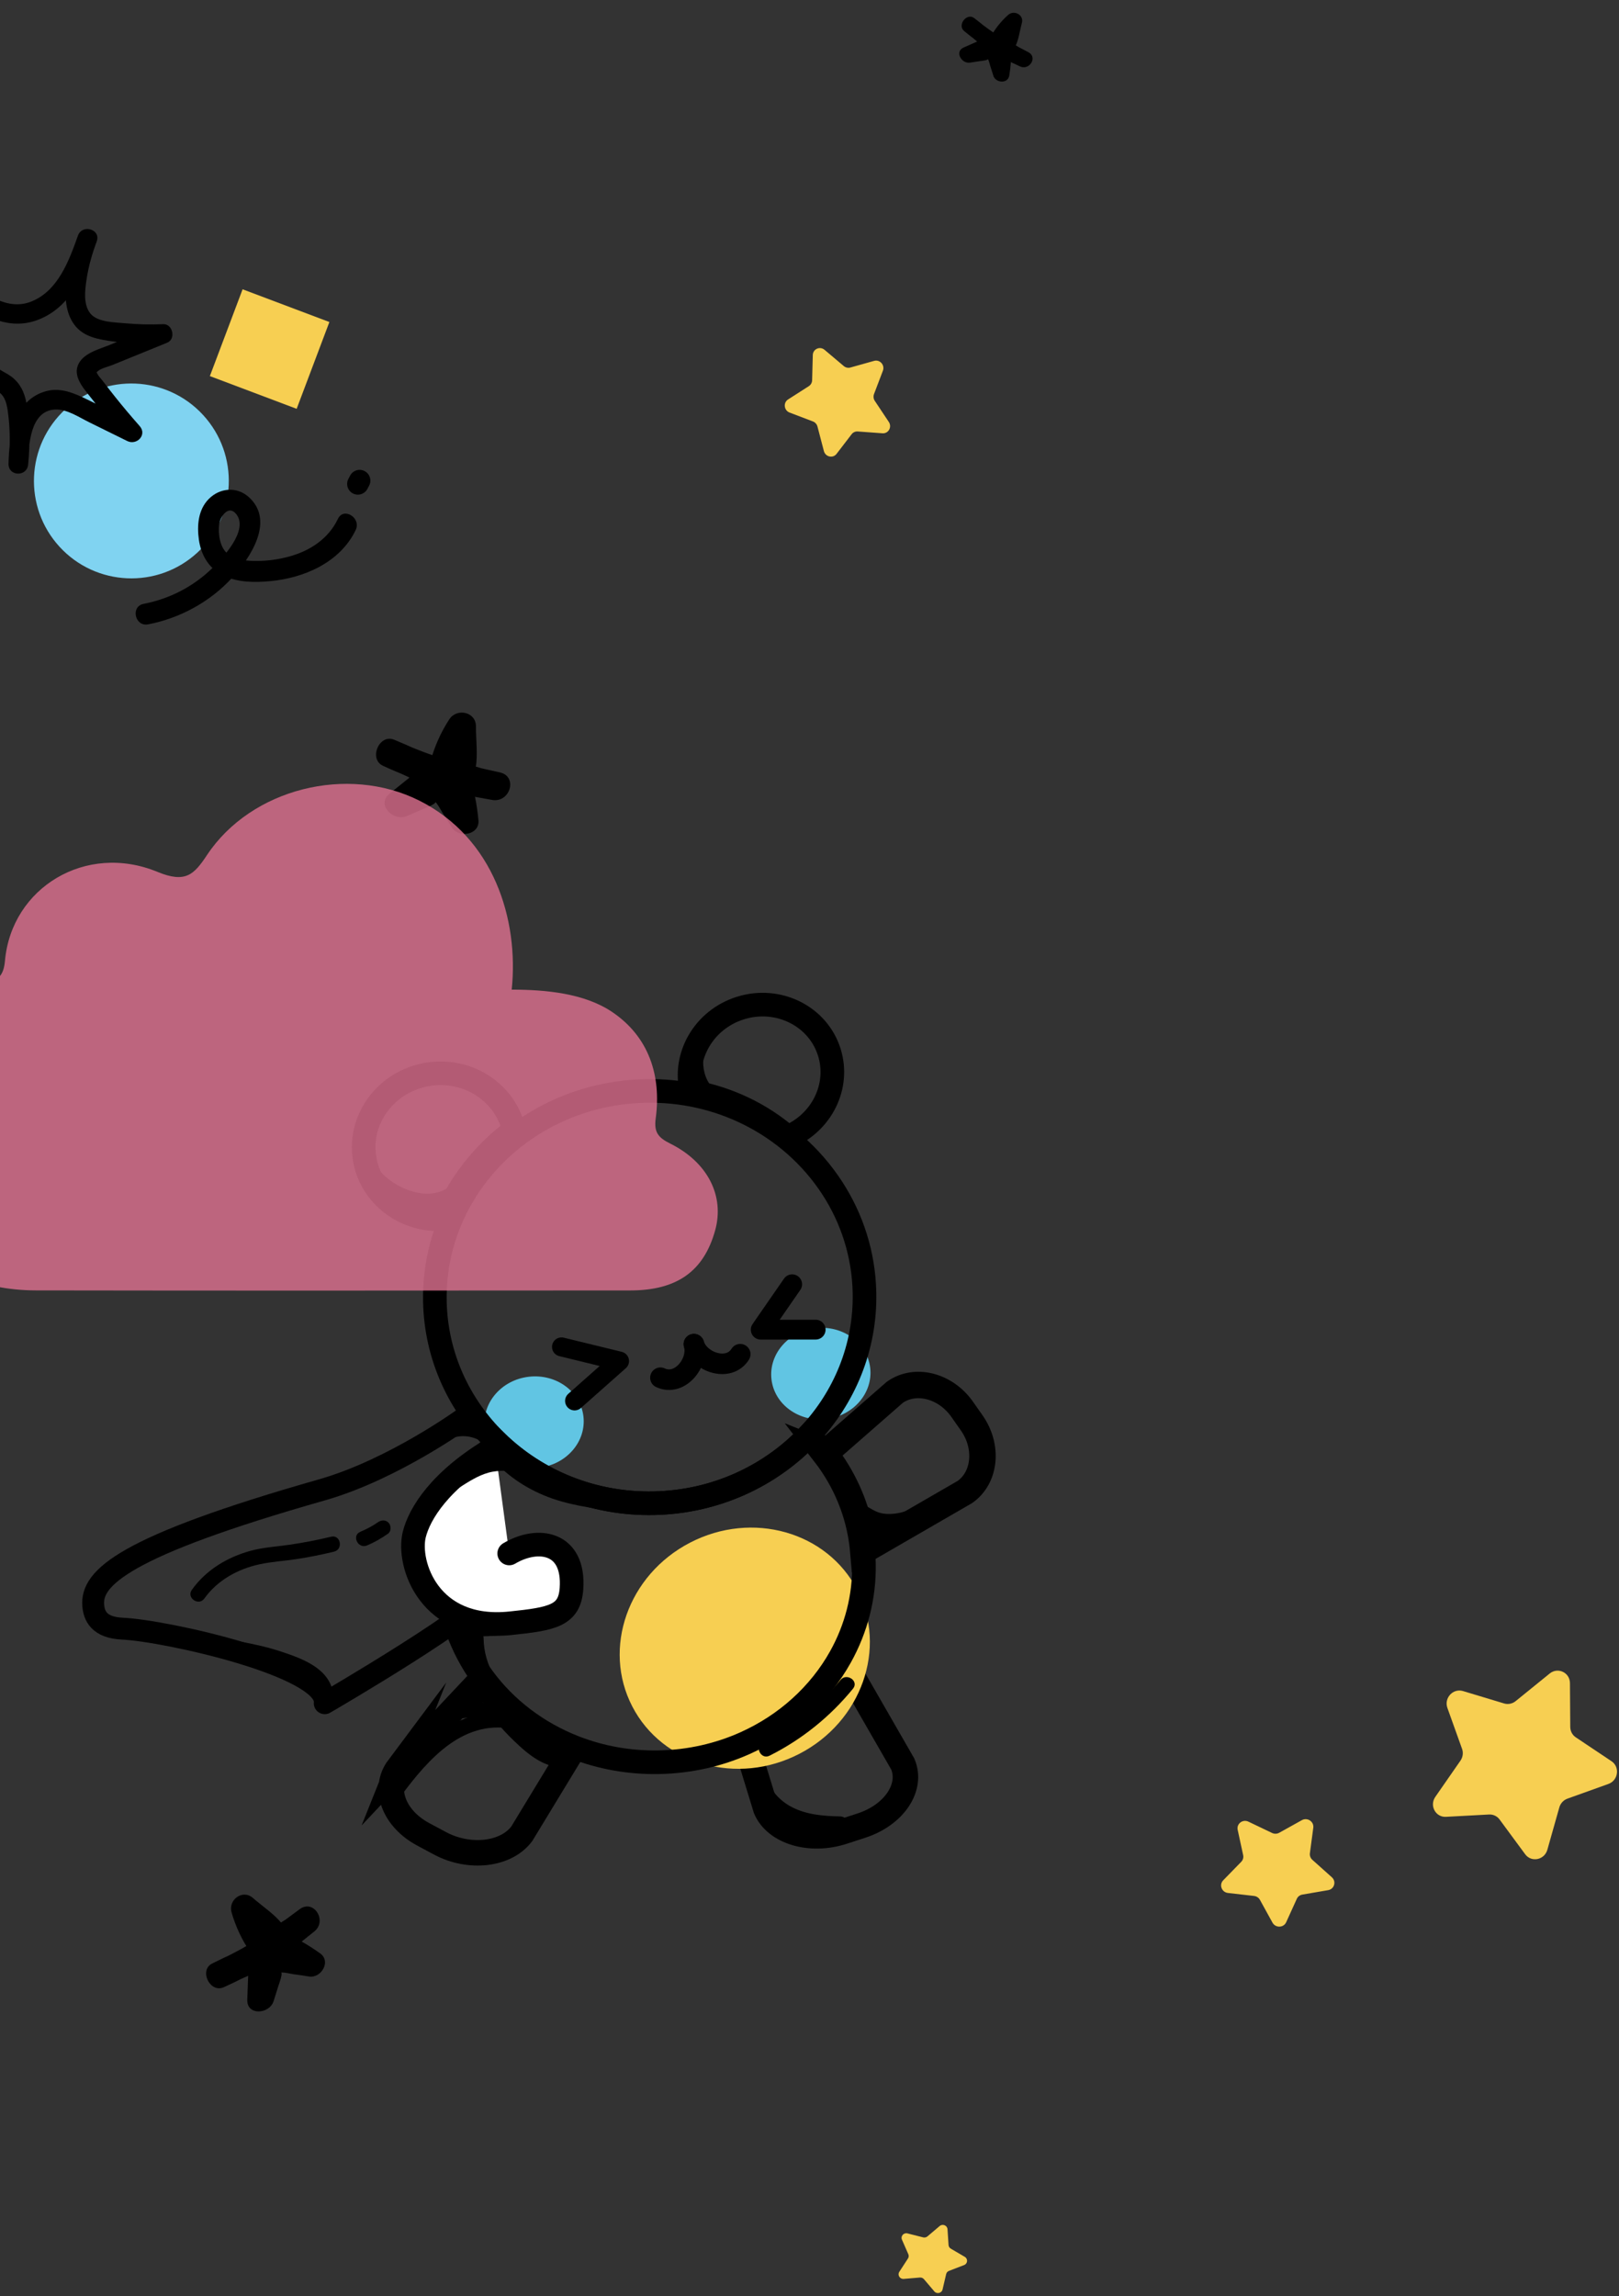 <svg width="409" height="580" viewBox="0 0 409 580" fill="none" xmlns="http://www.w3.org/2000/svg">
<rect x="0" y="0" width="409" height="580" fill="#333333" stroke="none"/>
<path d="M90.85 121.4L90.411 122.234" stroke="black" stroke-width="5.431" stroke-linecap="round" stroke-linejoin="round"/>
<g style="mix-blend-mode:multiply">
<path d="M49.833 139.613C59.846 130.419 60.51 114.849 51.316 104.836C42.123 94.824 26.553 94.16 16.54 103.353C6.527 112.547 5.863 128.117 15.057 138.13C24.25 148.142 39.82 148.806 49.833 139.613Z" fill="#80D3F1"/>
</g>
<path d="M61.285 73.074L53.017 95L74.942 103.268L83.211 81.343L61.285 73.074Z" fill="#F7CF52"/>
<path d="M37.405 157.716C45.527 156.149 53.157 151.979 58.734 145.846C63.33 140.791 69.521 131.442 62.765 125.489C59.782 122.859 55.522 123.243 52.762 126.016C50.049 128.74 49.736 132.748 50.248 136.357C50.818 140.355 52.901 143.794 56.649 145.505C60.242 147.148 64.367 147.155 68.227 146.799C76.846 146.008 85.946 142.055 89.858 133.873C91.308 130.837 86.84 127.987 85.37 131.064C82.951 136.12 78.293 139.158 72.981 140.599C70.323 141.318 67.588 141.698 64.834 141.694C62.323 141.693 59.298 141.517 57.339 139.736C55.512 138.074 55.089 134.849 55.361 132.509C55.591 130.513 57.713 127.423 59.657 129.831C62.903 133.855 56.374 140.826 53.723 143.426C48.917 148.134 42.881 151.262 36.288 152.533C32.934 153.18 34.07 158.352 37.409 157.707L37.405 157.716Z" fill="black"/>
<path d="M-1.243 87.423C0.104 84.499 0.53 81.528 -1.145 78.59C-2.82 75.652 -5.6 73.404 -7.985 70.981L-11.128 74.759C-5.126 79.439 1.88 83.766 9.673 80.757C18.041 77.522 21.619 68.749 24.44 60.944C25.528 57.934 20.821 56.507 19.702 59.483C18.289 63.228 17.318 67.108 16.802 71.081C16.328 74.76 16.475 78.886 18.754 81.986C21.105 85.184 24.999 85.756 28.676 86.265C32.76 86.833 36.881 86.997 40.999 86.817L39.973 82.135C35.859 83.811 31.742 85.484 27.628 87.159C24.882 88.277 20.792 89.26 19.637 92.389C18.482 95.517 21.552 98.589 23.342 100.922C25.988 104.367 28.757 107.71 31.627 110.966L34.77 107.187C30.553 105.106 26.342 103.014 22.118 100.95C18.88 99.367 15.366 97.804 11.696 98.794C3.61 100.975 2.313 110.08 2.154 117.139C2.082 120.352 6.79 120.512 7.108 117.351C7.625 112.184 7.587 106.822 6.65 101.7C6.178 99.106 5.115 96.878 3.005 95.236C2.03 94.478 1.18 94.134 0.215 93.509C-5.007 90.13 -12.58 92.771 -17.651 94.951C-20.632 96.233 -18.307 100.449 -15.39 99.362C-9.673 97.237 -3.941 92.98 -1.244 87.435C0.136 84.601 -4.051 81.928 -5.447 84.807C-7.807 89.661 -12.665 93.099 -17.651 94.951L-15.39 99.362C-12.386 98.069 -9.084 96.895 -5.761 96.962C-4.829 96.981 -4.216 97.067 -3.429 97.281C-3.233 97.334 -2.312 97.755 -2.926 97.433C-2.862 97.465 -2.459 97.731 -2.42 97.718C-2.378 97.702 -2.199 97.884 -2.155 97.907C-3.516 97.18 -1.425 98.281 -1.139 98.445C1.091 99.692 1.613 101.411 1.958 103.81C2.593 108.232 2.595 112.707 2.15 117.148L7.105 117.359C7.209 112.764 7.499 103.676 13.989 103.437C16.919 103.331 19.942 105.385 22.462 106.627C25.688 108.216 28.91 109.807 32.138 111.399C34.549 112.589 37.234 109.839 35.282 107.621C33.129 105.178 31.029 102.692 29.002 100.145C27.987 98.873 26.991 97.583 26.01 96.286C25.612 95.759 24.803 94.94 24.553 94.328C24.304 93.716 24.082 94.397 24.569 93.888C25.357 93.062 27.339 92.629 28.351 92.216C29.894 91.588 31.437 90.961 32.98 90.334C36.066 89.08 39.153 87.819 42.239 86.565C44.499 85.643 43.643 81.777 41.213 81.883C38.065 82.019 34.916 81.961 31.777 81.668C29.132 81.416 24.632 81.452 22.815 79.177C20.999 76.902 21.466 73.252 21.864 70.586C22.354 67.29 23.273 64.078 24.448 60.965L19.71 59.504C17.436 65.795 14.744 73.363 8.016 76.126C1.87 78.651 -3.883 74.173 -8.492 70.577C-10.701 68.851 -13.574 72.386 -11.635 74.355C-9.038 76.992 -3.476 80.537 -5.447 84.813C-6.762 87.668 -2.579 90.343 -1.244 87.441L-1.243 87.423Z" fill="black"/>
<path d="M212.659 418.817L228.062 445.588C230.555 451.481 225.883 458.441 217.63 461.134L212.946 462.66C204.69 465.352 195.977 462.759 193.484 456.866L188.516 440.634C198.891 435.996 207.378 428.296 212.659 418.817Z" stroke="black" stroke-width="6.441" stroke-miterlimit="10"/>
<g style="mix-blend-mode:multiply">
<path d="M159.732 431.049C152.104 416.32 158.641 397.791 174.335 389.663C190.028 381.535 208.934 386.885 216.562 401.614C224.191 416.342 217.653 434.871 201.96 442.999C186.267 451.127 167.361 445.777 159.732 431.049Z" fill="#F7CF52"/>
</g>
<g style="mix-blend-mode:multiply">
<path d="M122.452 360.697C121.711 354.359 126.692 348.568 133.579 347.763C140.465 346.957 146.649 351.442 147.39 357.78C148.131 364.118 143.15 369.909 136.263 370.715C129.377 371.52 123.193 367.035 122.452 360.697Z" fill="#61C5E3"/>
</g>
<g style="mix-blend-mode:multiply">
<path d="M194.894 348.427C194.153 342.089 199.135 336.298 206.021 335.493C212.907 334.687 219.091 339.172 219.832 345.51C220.574 351.848 215.592 357.639 208.706 358.445C201.819 359.25 195.636 354.765 194.894 348.427Z" fill="#61C5E3"/>
</g>
<path d="M100.65 446.525L121.713 424.144C127.423 431.91 135.459 438.05 144.87 441.71L131.817 463.203C127.843 468.516 118.586 469.594 111.146 465.613L106.926 463.353C99.484 459.371 96.677 451.835 100.651 446.522L100.65 446.525Z" stroke="black" stroke-width="6.441" stroke-miterlimit="10"/>
<path d="M208.367 367.154L226.066 351.679C231.234 348.049 238.85 349.978 243.075 355.994L245.47 359.406C249.696 365.419 248.927 373.24 243.759 376.87L218.077 391.718C217.939 390.133 217.718 388.571 217.422 387.036C216.004 379.7 212.843 372.951 208.364 367.153L208.367 367.154Z" stroke="black" stroke-width="6.677" stroke-miterlimit="10"/>
<path d="M125.402 364.192C135.507 374.045 149.659 380.032 165.209 379.708C180.763 379.384 194.653 372.811 204.338 362.546C205.777 364.004 207.118 365.543 208.363 367.156C212.839 372.953 216.003 379.7 217.421 387.039C217.717 388.574 217.938 390.136 218.076 391.721C218.169 392.756 218.226 393.802 218.25 394.857C218.429 403.376 216.27 411.437 212.332 418.51C207.051 427.989 198.567 435.689 188.189 440.327C181.627 443.261 174.311 444.97 166.571 445.133C158.989 445.292 151.751 443.944 145.178 441.389C135.768 437.729 127.728 431.589 122.021 423.823C116.416 416.196 113.052 407.006 112.845 397.055C112.585 384.556 117.347 373.043 125.399 364.195L125.402 364.192Z" stroke="black" stroke-width="5.968" stroke-miterlimit="10"/>
<path d="M174.722 275.755C172.438 266.854 177.802 257.525 187.044 254.631C196.582 251.643 206.638 256.64 209.504 265.79C212.212 274.433 207.535 283.691 198.97 287.208C192.173 281.33 183.776 277.357 174.722 275.755Z" stroke="black" stroke-width="5.968" stroke-miterlimit="10"/>
<path d="M92.106 292.661C90.46 282.622 97.609 273.09 108.071 271.376C118.21 269.715 127.74 275.996 129.823 285.522C122.002 291.357 115.943 299.129 112.305 307.94C102.51 308.692 93.662 302.147 92.106 292.664L92.106 292.661Z" stroke="black" stroke-width="5.968" stroke-miterlimit="10"/>
<path d="M116.883 302.069C121.729 293.862 128.827 287.022 137.393 282.348C144.977 278.208 153.71 275.767 163.04 275.572C172.369 275.376 181.194 277.454 188.948 281.272C197.7 285.584 205.076 292.122 210.261 300.121C215.233 307.794 218.19 316.812 218.39 326.508C218.679 340.34 213.315 353.029 204.338 362.547C194.654 372.811 180.764 379.384 165.21 379.708C149.657 380.032 135.504 374.045 125.403 364.193C116.036 355.061 110.149 342.606 109.863 328.772C109.66 319.075 112.239 309.944 116.886 302.069L116.883 302.069Z" stroke="black" stroke-width="5.968" stroke-miterlimit="10"/>
<path d="M117.643 357.922C117.643 357.922 99.576 371.142 81.286 376.348C31.068 390.646 22.971 398.593 23.554 405.532C23.77 408.103 24.951 411.131 30.984 411.399C41.681 411.872 83.115 420.97 82.036 430.23C82.036 430.23 123.21 406.342 124.499 400.973" stroke="black" stroke-width="5.521" stroke-linecap="round" stroke-linejoin="round"/>
<path d="M187.001 342.07C184.094 346.698 176.636 344.071 175.296 339.524" stroke="black" stroke-width="5.192" stroke-miterlimit="10" stroke-linecap="round"/>
<path d="M166.84 348.007C171.792 350.321 176.636 344.068 175.296 339.524" stroke="black" stroke-width="5.192" stroke-miterlimit="10" stroke-linecap="round"/>
<path d="M206.055 335.861L192.183 335.874L200.119 324.403" stroke="black" stroke-width="5.009" stroke-linecap="round" stroke-linejoin="round"/>
<path d="M125.037 365.608C111.07 373.801 105.939 382.427 104.653 387.635C102.828 395.021 108.439 412.152 128.921 410.034C139.639 408.927 143.882 408.088 144.366 401.312C145.201 389.599 136.026 388.025 128.64 392.399" fill="white"/>
<path d="M125.037 365.608C111.07 373.801 105.939 382.427 104.653 387.635C102.828 395.021 108.439 412.152 128.921 410.034C139.639 408.927 143.882 408.088 144.366 401.312C145.201 389.599 136.026 388.025 128.64 392.399" stroke="black" stroke-width="5.968" stroke-miterlimit="10" stroke-linecap="round"/>
<path d="M141.851 340.223L156.512 343.803L145.155 353.868" stroke="black" stroke-width="4.795" stroke-linecap="round" stroke-linejoin="round"/>
<path d="M215.498 426.542C209.725 433.613 202.581 439.383 194.415 443.479C192.199 444.592 190.517 441.134 192.727 440.024C200.282 436.232 206.981 430.911 212.329 424.361C213.882 422.459 217.065 424.622 215.494 426.545L215.498 426.542Z" fill="black"/>
<path d="M141.14 446.335C136.317 446.038 131.953 441.837 128.697 438.595C125.254 435.169 122.405 431.171 120.189 426.854C119.056 424.645 122.517 422.967 123.644 425.165C125.56 428.898 127.978 432.308 130.881 435.343C132.332 436.859 133.892 438.251 135.558 439.526C137.223 440.801 139.172 442.361 141.427 442.5C143.896 442.653 143.613 446.487 141.14 446.335Z" fill="black"/>
<path d="M140.409 444.416C137.947 443.355 135.538 442.188 133.167 440.935C130.985 439.782 133.181 436.624 135.351 437.769C137.521 438.915 139.551 439.867 141.708 440.796C143.968 441.768 142.694 445.4 140.413 444.417L140.409 444.416Z" fill="black"/>
<path d="M211.985 462.652C206.658 462.559 201.103 461.867 196.56 458.854C194.619 457.568 192.938 455.894 191.708 453.919C190.549 452.058 189.341 449.526 190.502 447.447C191.708 445.288 194.866 447.481 193.667 449.631C194.027 448.983 193.913 449.614 194.096 450.126C194.229 450.496 194.401 450.855 194.578 451.206C194.972 451.984 195.463 452.686 196.034 453.342C197.182 454.665 198.621 455.747 200.181 456.538C203.892 458.426 208.184 458.743 212.272 458.818C214.749 458.862 214.453 462.695 211.985 462.652Z" fill="black"/>
<path d="M128.278 436.527C115.455 434.838 106.666 446.285 99.974 455.427C98.517 457.419 95.341 455.247 96.808 453.243C104.32 442.98 114.275 430.814 128.565 432.693C131.009 433.013 130.738 436.849 128.278 436.527Z" fill="black"/>
<path d="M122.444 434.027C120.267 433.707 118.16 433.749 116.003 434.191C114.182 434.563 112.825 432.039 114.376 430.847C116.48 429.234 118.635 427.692 120.84 426.218C121.71 425.638 122.807 425.575 123.553 426.421C124.175 427.127 124.213 428.559 123.35 429.134C121.142 430.604 118.99 432.146 116.886 433.763C116.343 432.649 115.803 431.532 115.26 430.418C117.727 429.912 120.24 429.827 122.731 430.193C125.166 430.552 124.898 434.391 122.444 434.027Z" fill="black"/>
<path d="M237.819 381.409C234.44 383.451 230.907 385.535 226.935 386.102C225.149 386.358 223.342 386.328 221.583 385.917C219.685 385.473 218.2 384.45 216.524 383.524L219.534 382.085C219.574 383.219 219.833 384.353 220.305 385.385C220.584 385.994 221.318 386.498 220.342 386.4C219.254 386.289 220.473 385.76 220.837 385.238L220.535 386.7C221.521 387.342 221.66 387.636 220.954 387.58C220.661 387.59 220.371 387.549 220.089 387.46C219.513 387.298 219.157 386.995 218.731 386.591C216.933 384.888 219.864 382.392 221.646 384.081C221.088 383.554 221.39 383.679 221.966 383.758C222.398 383.819 222.884 383.981 223.252 384.223C223.852 384.622 224.235 385.248 224.314 385.955C224.489 387.526 222.523 389.58 221.068 390.004C217.048 391.175 215.804 384.434 215.709 381.792C215.653 380.185 217.595 379.732 218.718 380.353C220.011 381.067 221.167 381.902 222.64 382.224C224.113 382.546 225.762 382.458 227.283 382.131C230.494 381.433 233.367 379.627 236.143 377.949C238.263 376.668 239.932 380.134 237.832 381.404L237.819 381.409Z" fill="black"/>
<path d="M132.087 371.913C129.185 371.567 126.235 371.195 123.373 371.997C120.708 372.742 118.312 374.317 115.995 375.782C113.901 377.104 112.236 373.634 114.306 372.327C116.937 370.667 119.602 369.054 122.63 368.223C125.812 367.353 129.148 367.692 132.374 368.078C134.823 368.371 134.549 372.206 132.087 371.913Z" fill="black"/>
<path d="M126.918 368.544C124.452 368.36 124.735 364.525 127.205 364.71C129.675 364.895 129.388 368.729 126.918 368.544Z" fill="black"/>
<path d="M130.603 412.233C125.049 413.591 119.565 413.711 114 412.327C111.603 411.73 112.908 408.113 115.296 408.707C120.176 409.92 125.013 409.646 129.86 408.459C132.269 407.872 133.002 411.647 130.603 412.233Z" fill="black"/>
<path d="M118.717 299.786C112.452 309.018 98.903 305.402 92.805 298.009C91.228 296.098 94.141 293.588 95.72 295.499C100.207 300.94 110.709 304.74 115.555 297.6C116.945 295.554 120.115 297.729 118.721 299.784L118.717 299.786Z" fill="black"/>
<path d="M109.283 307.068L107.912 306.966C106.909 306.891 106.013 305.937 106.138 304.905C106.263 303.873 107.125 303.051 108.199 303.131L109.569 303.234C110.573 303.309 111.469 304.263 111.343 305.295C111.218 306.326 110.356 307.149 109.283 307.068Z" fill="black"/>
<path d="M177.847 265.677C176.975 270.422 178.607 275.672 183.819 276.785C184.843 277.003 185.288 278.357 184.981 279.243C184.604 280.33 183.532 280.623 182.523 280.406C175.767 278.962 172.864 271.647 174.013 265.39C174.457 262.982 178.296 263.243 177.847 265.677Z" fill="black"/>
<path d="M173.751 275.489C171.285 275.305 171.568 271.47 174.038 271.655C176.508 271.84 176.221 275.674 173.751 275.489Z" fill="black"/>
<path d="M124.619 366.936C123.078 364.732 120.791 363.208 118.098 362.84C114.942 362.408 112.27 364.033 109.339 364.896C106.963 365.596 106.241 361.814 108.596 361.123C110.571 360.541 112.409 359.545 114.435 359.137C116.043 358.814 117.718 358.849 119.32 359.168C122.612 359.826 125.601 361.663 127.534 364.429C128.942 366.44 126.038 368.967 124.619 366.939L124.619 366.936Z" fill="black"/>
<path d="M80.302 427.951C79.287 423.261 72.18 421.54 68.319 420.358C62.297 418.513 56.044 417.788 49.834 416.88C47.399 416.525 47.667 412.689 50.12 413.046C57.269 414.089 64.442 414.972 71.322 417.283C76.384 418.982 82.805 421.326 84.075 427.205C84.597 429.628 80.825 430.364 80.302 427.948L80.302 427.951Z" fill="black"/>
<path d="M84.39 391.945C81.236 392.708 78.059 393.345 74.851 393.831C71.731 394.304 68.54 394.48 65.456 395.159C60.029 396.356 54.895 399.192 51.631 403.771C50.199 405.784 47.023 403.609 48.466 401.587C52.031 396.58 57.421 393.337 63.293 391.732C66.461 390.867 69.756 390.68 72.997 390.216C76.58 389.703 80.127 389.017 83.645 388.168C86.056 387.584 86.786 391.363 84.387 391.942L84.39 391.945Z" fill="black"/>
<path d="M98.009 387.411C96.344 388.579 94.598 389.585 92.724 390.374C90.448 391.331 88.752 387.879 91.035 386.919C92.601 386.261 94.109 385.471 95.502 384.499C96.353 383.904 97.488 383.86 98.215 384.702C98.842 385.43 98.867 386.814 98.012 387.415L98.009 387.411Z" fill="black"/>
<path d="M160.597 382.104C154.284 381.571 147.927 380.989 141.811 379.249C135.695 377.51 130.298 374.478 125.783 370.066C124.011 368.333 126.938 365.837 128.699 367.556C137.349 376.011 149.408 377.302 160.884 378.27C163.349 378.476 163.068 382.311 160.597 382.104Z" fill="black"/>
<path d="M122.17 413.806C122.176 420.724 126.42 426.607 130.312 431.968C131.757 433.959 128.853 436.483 127.396 434.478C122.838 428.196 118.342 421.588 118.335 413.519C118.334 411.045 122.168 411.341 122.17 413.806Z" fill="black"/>
<path d="M68.863 489.429C67.033 486.762 65.747 483.974 64.867 480.864L59.478 484.476C61.225 486.017 62.98 487.558 64.727 489.099C66.115 490.32 67.538 492.003 69.311 492.661C72.971 494.017 76.777 489.801 79.442 487.836L75.725 482.237C69.203 487.595 62.068 492.123 54.367 495.595L57.306 501.578C60.554 499.942 63.897 498.529 67.303 497.267L62.877 494.317C62.739 497.908 62.6 501.498 62.466 505.092C62.307 509.236 68.08 508.785 69.119 505.481C69.542 504.141 69.964 502.802 70.383 501.467C70.467 501.199 71.85 497.517 70.662 498.362C71.176 497.993 73.666 498.629 74.303 498.708C75.556 498.862 76.808 499.053 78.053 499.259C81.109 499.764 83.735 495.464 80.881 493.421C77.838 491.243 74.639 489.367 71.125 488.056C68.692 487.151 67.334 487.38 64.975 488.105C60.829 489.383 63 495.746 67.127 494.473L69.366 493.785L66.834 493.632C70.271 494.809 73.509 496.377 76.468 498.497C77.411 496.549 78.351 494.606 79.295 492.658C75.986 492.111 70.618 490.569 67.547 492.471C65.778 493.567 65.311 495.35 64.719 497.218C63.973 499.56 63.244 501.902 62.506 504.244L69.159 504.633C69.297 501.042 69.435 497.452 69.569 493.858C69.653 491.696 67.005 490.218 65.143 490.908C61.185 492.371 57.35 494.084 53.581 495.987C50.21 497.687 53.052 503.535 56.52 501.971C64.767 498.254 72.445 493.589 79.439 487.849C82.717 485.154 79.255 479.644 75.721 482.249C74.543 483.117 73.362 483.99 72.184 484.858C71.826 485.125 70.797 485.626 70.613 486.016C69.955 486.364 70.115 486.495 71.09 486.415C72.243 486.728 72.265 486.532 71.151 485.816C69.217 483.422 66.193 481.446 63.88 479.412C61.287 477.128 57.607 479.91 58.491 483.024C59.518 486.648 61.125 490.041 63.252 493.152C65.697 496.725 71.296 493.007 68.852 489.434L68.863 489.429Z" fill="black"/>
<path d="M253.919 11.309C254.909 9.563 256.114 8.086 257.61 6.749L254.128 4.725C253.744 6.12 253.362 7.518 252.978 8.912C252.674 10.018 252.123 11.271 252.238 12.439C252.477 14.85 255.865 15.826 257.687 16.778L259.799 13.18C255.035 11 250.567 8.252 246.534 4.9L243.996 8.168C245.793 9.535 247.491 11.016 249.121 12.572L249.563 9.3C247.522 10.2 245.481 11.1 243.44 12.003C241.085 13.042 242.907 16.14 245.033 15.821C245.896 15.692 246.758 15.563 247.617 15.433C247.789 15.408 250.219 15.177 249.425 14.744C249.771 14.931 250.094 16.493 250.223 16.869C250.478 17.611 250.712 18.361 250.936 19.112C251.486 20.954 254.599 21.249 254.963 19.1C255.349 16.811 255.525 14.515 255.3 12.198C255.144 10.594 254.646 9.899 253.6 8.78C251.758 6.815 248.799 9.758 250.633 11.714L251.626 12.775L251.022 11.321C251.301 13.559 251.307 15.792 250.93 18.02C252.273 18.016 253.613 18.012 254.957 18.008C254.361 16.013 253.761 12.599 251.864 11.403C250.771 10.714 249.649 10.939 248.446 11.117C246.936 11.339 245.431 11.569 243.924 11.795L245.518 15.612C247.558 14.712 249.599 13.812 251.641 12.909C252.869 12.367 252.973 10.487 252.082 9.637C250.188 7.826 248.189 6.153 246.101 4.568C244.235 3.151 241.747 6.328 243.563 7.836C247.881 11.426 252.573 14.44 257.679 16.78C260.074 17.875 262.206 14.444 259.791 13.182C258.986 12.761 258.178 12.339 257.373 11.918C257.126 11.791 256.567 11.353 256.3 11.357C255.926 11.084 255.896 11.21 256.206 11.732C256.346 12.46 256.461 12.419 256.558 11.603C257.367 9.872 257.646 7.647 258.151 5.803C258.72 3.735 256.166 2.439 254.67 3.78C252.927 5.339 251.472 7.159 250.315 9.192C248.987 11.528 252.585 13.641 253.913 11.304L253.919 11.309Z" fill="black"/>
<path d="M115.63 194.608C116.502 191.245 117.856 188.237 119.757 185.331L113.031 183.508C113.013 186.011 113.001 188.52 112.983 191.022C112.971 193.008 112.61 195.348 113.326 197.249C114.805 201.171 120.906 201.286 124.377 202.062L126.296 195.101C117.356 193.591 108.657 190.998 100.415 187.202L97.636 193.802C101.251 195.282 104.753 196.996 108.176 198.867L107.448 193.2C104.44 195.619 101.432 198.037 98.424 200.462C94.953 203.253 99.386 207.615 102.797 206.129C104.181 205.527 105.565 204.925 106.943 204.324C107.219 204.204 111.178 202.73 109.656 202.363C110.318 202.519 111.557 204.986 111.942 205.557C112.7 206.682 113.428 207.831 114.138 208.986C115.882 211.82 121.219 210.917 120.864 207.163C120.485 203.163 119.751 199.246 118.337 195.474C117.356 192.863 116.213 191.925 113.963 190.523C110.005 188.063 106.377 194.307 110.318 196.756L112.453 198.085L110.793 195.925C112.261 199.541 113.271 203.271 113.638 207.163C115.882 206.556 118.12 205.948 120.364 205.341C118.475 202.272 115.942 196.834 112.237 195.685C110.101 195.023 108.326 195.901 106.395 196.738C103.971 197.784 101.558 198.843 99.14 199.896L103.513 205.563C106.521 203.145 109.529 200.726 112.537 198.302C114.348 196.846 113.68 193.657 111.809 192.635C107.833 190.457 103.742 188.556 99.543 186.841C95.789 185.307 93.052 191.732 96.763 193.441C105.589 197.508 114.781 200.444 124.365 202.068C128.859 202.826 130.886 196.136 126.284 195.107C124.75 194.764 123.21 194.421 121.676 194.079C121.207 193.976 120.076 193.495 119.63 193.621C118.884 193.333 118.89 193.555 119.642 194.289C120.202 195.444 120.376 195.324 120.172 193.916C120.749 190.661 120.22 186.817 120.238 183.508C120.262 179.797 115.413 178.774 113.512 181.686C111.298 185.073 109.68 188.766 108.657 192.683C107.484 197.183 114.444 199.102 115.618 194.602L115.63 194.608Z" fill="black"/>
<g style="mix-blend-mode:multiply">
<path d="M396.608 425.138L396.686 436.22C396.692 437.28 397.213 438.262 398.078 438.841L407.104 444.876C409.283 446.333 408.821 449.728 406.324 450.619L395.977 454.332C394.988 454.69 394.221 455.509 393.928 456.537L390.898 467.248C390.169 469.83 386.859 470.5 385.298 468.379L378.827 459.593C378.21 458.754 377.215 458.28 376.174 458.338L365.281 458.923C362.653 459.067 361.067 456.082 362.601 453.877L368.949 444.733C369.554 443.855 369.71 442.743 369.352 441.754L365.645 431.408C364.754 428.91 367.082 426.4 369.586 427.154L379.979 430.289C380.974 430.588 382.06 430.367 382.886 429.704L391.49 422.725C393.564 421.041 396.588 422.472 396.608 425.145V425.138Z" fill="#F7CF52"/>
</g>
<g style="mix-blend-mode:multiply">
<path d="M208.296 88.36L213.161 92.466C213.626 92.859 214.248 92.999 214.824 92.837L220.829 91.153C222.278 90.747 223.587 92.216 223.043 93.639L220.798 99.54C220.585 100.105 220.656 100.746 220.995 101.258L224.536 106.581C225.391 107.863 224.447 109.558 222.939 109.447L216.688 108.988C216.091 108.944 215.512 109.201 215.149 109.677L211.336 114.648C210.417 115.848 208.521 115.426 208.133 113.932L206.514 107.747C206.357 107.156 205.93 106.672 205.365 106.459L199.466 104.211C198.044 103.667 197.818 101.714 199.083 100.903L204.332 97.54C204.834 97.217 205.144 96.661 205.163 96.053L205.332 89.692C205.372 88.158 207.126 87.373 208.299 88.363L208.296 88.36Z" fill="#F7CF52"/>
</g>
<g style="mix-blend-mode:multiply">
<path d="M243.553 572.15L239.744 573.612C239.38 573.75 239.107 574.056 239.024 574.429L238.114 578.322C237.897 579.26 236.665 579.541 236.032 578.799L233.413 575.715C233.162 575.418 232.781 575.263 232.387 575.296L228.302 575.64C227.317 575.724 226.659 574.668 227.187 573.855L229.378 570.486C229.588 570.164 229.621 569.762 229.466 569.41L227.853 565.731C227.464 564.843 228.285 563.913 229.244 564.151L233.216 565.153C233.598 565.249 234 565.153 234.297 564.906L237.385 562.287C238.131 561.654 239.296 562.132 239.363 563.096L239.627 567.084C239.652 567.466 239.87 567.813 240.205 568.01L243.725 570.072C244.575 570.57 244.475 571.798 243.553 572.15Z" fill="#F7CF52"/>
</g>
<g style="mix-blend-mode:multiply">
<path d="M335.519 477.449L329.01 478.568C328.387 478.672 327.858 479.073 327.605 479.641L324.918 485.556C324.272 486.982 322.228 487.038 321.462 485.654L318.295 479.905C317.991 479.351 317.436 478.982 316.801 478.91L310.211 478.157C308.622 477.977 307.917 476.085 309.014 474.957L313.568 470.285C314.004 469.837 314.185 469.207 314.052 468.597L312.67 462.219C312.337 460.679 313.937 459.458 315.382 460.144L321.362 463.005C321.936 463.28 322.605 463.254 323.156 462.955L328.892 459.764C330.277 458.993 331.972 460.125 331.77 461.683L330.913 468.125C330.83 468.741 331.065 469.364 331.533 469.785L336.456 474.191C337.646 475.257 337.094 477.182 335.519 477.449Z" fill="#F7CF52"/>
</g>
<g style="mix-blend-mode:multiply">
<path d="M129.256 249.978C137.935 249.978 147.588 250.915 154.545 255.557C163.965 261.855 167.098 271.754 165.652 282.474C165.179 285.986 166.24 287.334 169.308 288.861C178.838 293.598 183.075 302.142 180.662 310.801C177.791 321.125 171.009 325.964 159.19 325.964C109.121 325.985 59.046 326.04 8.977 325.951C-19.349 325.903 -38.954 303.394 -32.899 277.415C-29.482 262.738 -18.739 253.661 -4.034 248.903C-0.29 247.691 0.938 246.226 1.251 242.721C2.893 224.197 21.713 212.785 39.776 220.233C46.885 223.17 49.015 220.918 52.293 215.982C63.458 199.169 87.794 193.124 105.938 202.236C124.764 211.683 131.103 232.316 129.271 249.971L129.256 249.978Z" fill="#DF7291" fill-opacity="0.8"/>
</g>
</svg>
